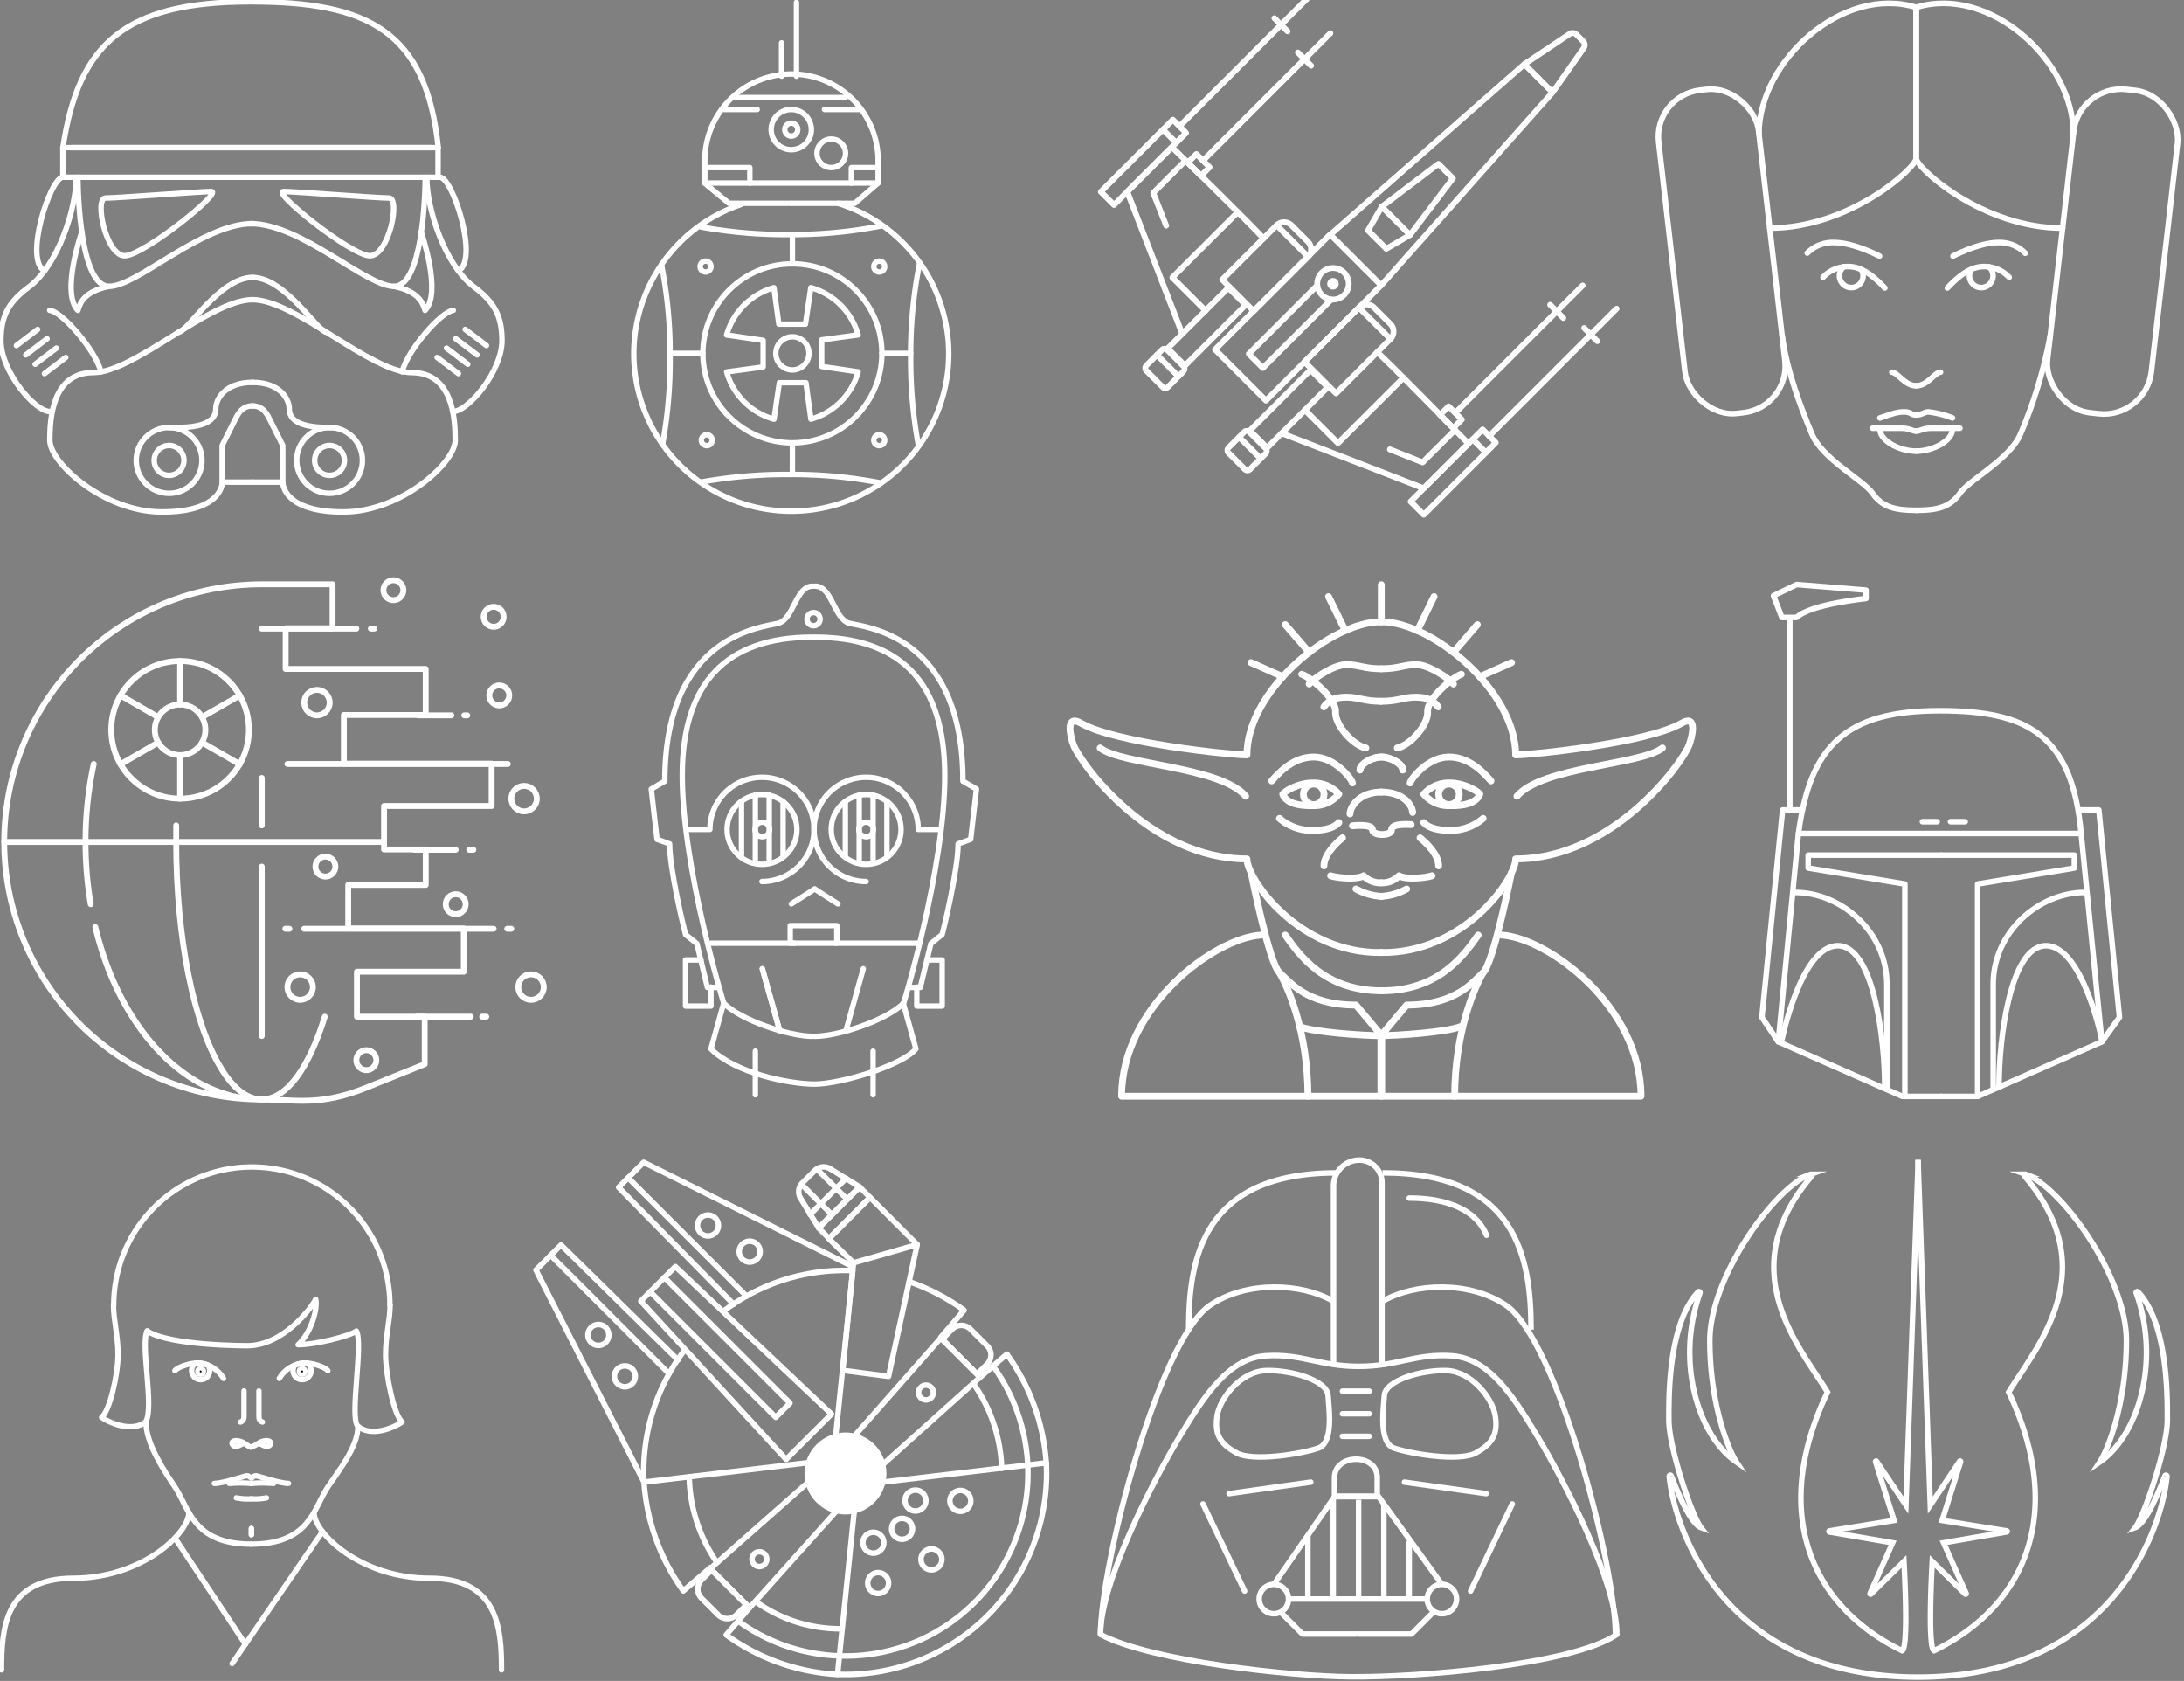 <svg id="Layer_1" data-name="Layer 1" xmlns="http://www.w3.org/2000/svg" viewBox="0 0 483.38 372"><rect x="0" y="0" width="483.38" height="372" fill="#808080" stroke="none"/><defs><style>.cls-1,.cls-10,.cls-11,.cls-12,.cls-14,.cls-15,.cls-2,.cls-4,.cls-5,.cls-6,.cls-7,.cls-8,.cls-9{fill:none;}.cls-1,.cls-10,.cls-11,.cls-12,.cls-13,.cls-14,.cls-15,.cls-2,.cls-3,.cls-4,.cls-5,.cls-6,.cls-7,.cls-8,.cls-9{stroke:#fff;}.cls-1,.cls-10,.cls-12,.cls-14,.cls-15,.cls-2,.cls-3,.cls-4,.cls-6,.cls-7,.cls-8,.cls-9{stroke-linecap:round;}.cls-1,.cls-10,.cls-12,.cls-14,.cls-15,.cls-2,.cls-3,.cls-4,.cls-5,.cls-6,.cls-7,.cls-8,.cls-9{stroke-linejoin:round;}.cls-1{stroke-width:1.2px;}.cls-2,.cls-3{stroke-width:1.22px;}.cls-3{fill:#fff;}.cls-4{stroke-width:1.28px;}.cls-5,.cls-6{stroke-width:1.22px;}.cls-7{stroke-width:1.2px;}.cls-8{stroke-width:1.21px;}.cls-9{stroke-width:1.3px;}.cls-10{stroke-width:1.51px;}.cls-11,.cls-13{stroke-miterlimit:10;}.cls-11{stroke-width:1.22px;}.cls-12{stroke-width:1.19px;}.cls-14{stroke-width:1.24px;}.cls-15{stroke-width:1.23px;}</style></defs><title>Artboard 1</title><path class="cls-1" d="M185.46,45a34.85,34.85,0,1,1-21.34.22"/><path class="cls-1" d="M156,36a19.18,19.18,0,1,1,38.35,0v4.51H156V36"/><circle class="cls-1" cx="175.13" cy="28.68" r="4.45"/><circle class="cls-1" cx="175.13" cy="28.68" r="1.44"/><circle class="cls-1" cx="183.98" cy="33.93" r="3.16"/><line class="cls-1" x1="172.98" y1="16.86" x2="172.98" y2="9.48"/><line class="cls-1" x1="176.28" y1="16.86" x2="176.28" y2="0.53"/><polyline class="cls-1" points="155.96 37.09 165.96 37.09 165.96 40.54"/><polyline class="cls-1" points="155.96 40.54 161.33 44.99 175.13 44.99"/><polyline class="cls-1" points="194.31 40.54 189.18 44.99 175.38 44.99"/><line class="cls-1" x1="162.53" y1="21.58" x2="187.14" y2="21.58"/><line class="cls-1" x1="160.02" y1="24.23" x2="167.59" y2="24.23"/><line class="cls-1" x1="182.48" y1="24.23" x2="190.04" y2="24.23"/><path class="cls-1" d="M181.86,81.1V75.21l8.07-1.1a15.15,15.15,0,0,0-10.47-10.46l-1.19,8.08h-5.89l-1.1-8.07a15.15,15.15,0,0,0-10.46,10.47l8.08,1.19v5.89l-8.07,1.1a15.15,15.15,0,0,0,10.47,10.46l1.19-8.08h5.89l1.1,8.07a15.15,15.15,0,0,0,10.46-10.47Z"/><circle class="cls-1" cx="175.38" cy="78.2" r="3.67"/><circle class="cls-1" cx="175.38" cy="78.2" r="19.81"/><path class="cls-1" d="M146.4,58.55a102.27,102.27,0,0,1,1.91,20.51,104.68,104.68,0,0,1-1.67,19.3"/><path class="cls-1" d="M203.47,58.55a102.27,102.27,0,0,0-1.91,20.51,104.68,104.68,0,0,0,1.67,19.3"/><path class="cls-1" d="M195,50a102.27,102.27,0,0,1-20.51,1.91,104.68,104.68,0,0,1-19.3-1.67"/><path class="cls-1" d="M195,106.88A102.27,102.27,0,0,0,174.53,105a104.68,104.68,0,0,0-19.3,1.67"/><line class="cls-1" x1="175.38" y1="58.39" x2="175.38" y2="51.91"/><line class="cls-1" x1="175.38" y1="104.96" x2="175.38" y2="98.36"/><line class="cls-1" x1="195.19" y1="78.2" x2="201.56" y2="78.2"/><line class="cls-1" x1="155.57" y1="78.2" x2="148.32" y2="78.2"/><polyline class="cls-1" points="188.43 40.54 188.43 37.09 194.31 37.09"/><circle class="cls-1" cx="156.16" cy="58.99" r="1.21"/><circle class="cls-1" cx="156.43" cy="97.42" r="1.21"/><circle class="cls-1" cx="194.6" cy="58.99" r="1.21"/><circle class="cls-1" cx="194.6" cy="97.42" r="1.21"/><polygon class="cls-2" points="208.23 296.1 186.51 320.71 192.5 326.7 216.92 304.79 208.23 296.1"/><path class="cls-2" d="M211.51,292.66h3.16a2.85,2.85,0,0,1,2.85,2.85v5.23a2.85,2.85,0,0,1-2.85,2.85h-3.16a0,0,0,0,1,0,0V292.66A0,0,0,0,1,211.51,292.66Z" transform="translate(-147.98 239) rotate(-45)"/><polygon class="cls-2" points="157.21 347.13 181.82 325.41 187.81 331.39 165.89 355.81 157.21 347.13"/><circle class="cls-3" cx="187.13" cy="326.08" r="8.46" transform="translate(-175.77 227.83) rotate(-45)"/><circle class="cls-3" cx="187.13" cy="326.08" r="5.05" transform="translate(-175.77 227.83) rotate(-45)"/><path class="cls-2" d="M156.23,347.94h3.16a2.85,2.85,0,0,1,2.85,2.85V356a2.85,2.85,0,0,1-2.85,2.85h-3.16a0,0,0,0,1,0,0V347.94A0,0,0,0,1,156.23,347.94Z" transform="translate(521.72 490.7) rotate(135)"/><path class="cls-2" d="M195.37,328l36.21-4.27a44.51,44.51,0,0,1-46.21,46.79l3.71-36.24"/><path class="cls-2" d="M185.37,370.55a46.31,46.31,0,0,1-24.64-8.75l5.16-6"/><path class="cls-2" d="M231.6,324.32a46.31,46.31,0,0,0-8.75-24.64l-6,5.16"/><circle class="cls-2" cx="199.65" cy="338.33" r="2.32" transform="translate(-180.76 240.27) rotate(-45)"/><circle class="cls-2" cx="206.15" cy="345.1" r="2.32" transform="translate(-183.64 246.84) rotate(-45)"/><circle class="cls-2" cx="193.32" cy="341.38" r="2.32" transform="translate(-131.57 121.47) rotate(-26.38)"/><circle class="cls-2" cx="156.71" cy="271.18" r="2.32" transform="translate(-104.19 97.89) rotate(-26.38)"/><circle class="cls-2" cx="165.94" cy="276.97" r="2.32" transform="translate(-105.8 102.59) rotate(-26.38)"/><circle class="cls-2" cx="132.43" cy="295.46" r="2.32" transform="translate(-191.1 282.79) rotate(-63.62)"/><circle class="cls-2" cx="138.3" cy="304.61" r="2.32" transform="translate(-196.04 293.14) rotate(-63.62)"/><circle class="cls-2" cx="194.38" cy="350.31" r="2.32" transform="translate(-135.43 122.87) rotate(-26.38)"/><circle class="cls-2" cx="212.57" cy="332.12" r="2.32" transform="translate(-125.45 129.06) rotate(-26.38)"/><circle class="cls-2" cx="202.61" cy="332.1" r="2.32" transform="translate(-184.93 366.02) rotate(-63.62)"/><path class="cls-2" d="M201.22,283.63a47.92,47.92,0,0,1,12.16,6.32l-5.16,6"/><path class="cls-2" d="M142.5,327.42a46.31,46.31,0,0,0,8.75,24.64l6-5.16"/><polyline class="cls-2" points="150.06 300.98 124.17 275.51 118.62 281.06 142.53 327.98"/><polyline class="cls-2" points="162.38 288.65 136.91 262.77 142.46 257.22 188.73 280.3"/><path class="cls-2" d="M177.54,261.84l2.84-2.84a2.75,2.75,0,0,1,3.41-.32l6.48,4-9.07,9.07-4-6.55A2.75,2.75,0,0,1,177.54,261.84Z"/><path class="cls-2" d="M160.17,290.13a44.41,44.41,0,0,1,28.57-8.94L185,317.42"/><path class="cls-2" d="M178.74,323.71,142.53,328a44.42,44.42,0,0,1,8.9-29.11"/><polygon class="cls-2" points="196.66 304.59 201.22 283.61 203 275.43 192.57 265 183.44 274.12 188.9 279.47 186.52 303.27 196.66 304.59"/><line class="cls-2" x1="180.93" y1="258.85" x2="187.34" y2="265.26"/><line class="cls-2" x1="177.53" y1="262.24" x2="183.95" y2="268.65"/><polygon class="cls-2" points="141.83 287.94 149.47 280.3 184.02 312.94 173.99 322.97 141.83 287.94"/><path class="cls-2" d="M215.47,306.24a34.49,34.49,0,0,1,6.23,18.69"/><path class="cls-2" d="M158.7,345.8a34.5,34.5,0,0,1-6.16-19"/><path class="cls-2" d="M186.41,360.45a32.09,32.09,0,0,1-19.12-6"/><line class="cls-2" x1="148.08" y1="304" x2="121.88" y2="277.8"/><line class="cls-2" x1="165.23" y1="286.85" x2="139.03" y2="260.65"/><polyline class="cls-2" points="147.05 282.72 174.84 310.51 171.69 313.66 143.9 285.87"/><circle class="cls-2" cx="204.94" cy="308.17" r="1.64"/><circle class="cls-2" cx="168.07" cy="345.04" r="1.64"/><line class="cls-2" x1="187.27" y1="260.79" x2="179.29" y2="268.77"/><line class="cls-2" x1="188.9" y1="279.47" x2="203" y2="275.43"/><rect class="cls-2" x="180.46" y="266.74" width="12.83" height="3.27" transform="translate(508.78 326) rotate(135)"/><path class="cls-2" d="M219.79,302.32a40.39,40.39,0,0,1-56.42,56.42"/><path class="cls-4" d="M337.38,14.2l10-6.67a1.19,1.19,0,0,1,1.54.12l1.47,1.47a1.19,1.19,0,0,1,.13,1.53l-6.86,9.76"/><polyline class="cls-4" points="319.96 37.86 321.57 39.47 312.08 51.99 306.83 55.05 304.8 53.02"/><polyline class="cls-4" points="319.96 37.86 318.36 36.26 305.83 45.75 302.77 51 304.8 53.02"/><polyline class="cls-4" points="340.5 17.32 337.38 14.2 294.46 51.91"/><polyline class="cls-4" points="340.5 17.32 343.62 20.45 305.69 63.14"/><line class="cls-4" x1="305.83" y1="45.75" x2="312.08" y2="51.99"/><rect class="cls-4" x="279.33" y="52.23" width="15.95" height="36.05" transform="translate(133.82 -182.58) rotate(45)"/><path class="cls-4" d="M296.46,67h5.14A2.35,2.35,0,0,1,304,69.37v17a0,0,0,0,1,0,0h-9.85a0,0,0,0,1,0,0v-17A2.35,2.35,0,0,1,296.46,67Z" transform="translate(141.82 -188.98) rotate(45)"/><path class="cls-4" d="M304.76,77.94c.79.34,20.24,20.24,20.24,20.24l-9.88,9.88L283.67,95.88"/><rect class="cls-4" x="319.57" y="93.2" width="4.13" height="22.55" transform="translate(168.08 -196.83) rotate(45)"/><line class="cls-4" x1="329.61" y1="96.5" x2="352.07" y2="74.04"/><line class="cls-4" x1="350.61" y1="72.58" x2="353.53" y2="75.5"/><line class="cls-4" x1="352.07" y1="74.04" x2="357.79" y2="68.31"/><rect class="cls-4" x="282.55" y="81" width="5.4" height="18.98" transform="translate(147.53 -175.2) rotate(45)"/><polyline class="cls-4" points="310.62 83.6 296.14 98.07 288.81 90.74"/><circle class="cls-4" cx="295.02" cy="62.81" r="3.49" transform="translate(42 227) rotate(-45)"/><polyline class="cls-4" points="291.54 63.16 276.39 78.32 279.51 81.44 294.66 66.28"/><circle class="cls-4" cx="295.02" cy="62.81" r="0.64" transform="translate(42 227) rotate(-45)"/><line class="cls-4" x1="300.74" y1="68.04" x2="307.7" y2="75"/><line class="cls-4" x1="325.96" y1="97.23" x2="328.88" y2="100.15"/><rect class="cls-4" x="272.64" y="96.47" width="6.74" height="6.52" rx="0.75" ry="0.75" transform="translate(151.36 -165.96) rotate(45)"/><line class="cls-4" x1="274.25" y1="96.73" x2="279.01" y2="101.49"/><polyline class="cls-4" points="322.03 95.15 314.86 102.32 307.62 99.45"/><path class="cls-4" d="M275.93,48.83h9.85a0,0,0,0,1,0,0v17a2.35,2.35,0,0,1-2.35,2.35h-5.14a2.35,2.35,0,0,1-2.35-2.35v-17a0,0,0,0,1,0,0Z" transform="translate(438.06 298.49) rotate(-135)"/><path class="cls-4" d="M279.61,52.79c-.34-.79-20.24-20.24-20.24-20.24l-9.88,9.88,12.18,31.45"/><rect class="cls-4" x="251.02" y="24.64" width="4.13" height="22.55" transform="translate(406.64 240.28) rotate(-135)"/><line class="cls-4" x1="261.06" y1="27.95" x2="283.52" y2="5.49"/><line class="cls-4" x1="284.98" y1="6.95" x2="282.06" y2="4.03"/><line class="cls-4" x1="283.52" y1="5.49" x2="289.24" y2="-0.24"/><rect class="cls-4" x="264.37" y="62.82" width="5.4" height="18.98" transform="translate(404.78 312.28) rotate(-135)"/><polyline class="cls-4" points="273.96 46.94 259.48 61.41 266.81 68.74"/><line class="cls-4" x1="289.52" y1="56.82" x2="282.56" y2="49.85"/><line class="cls-4" x1="260.33" y1="31.6" x2="257.41" y2="28.68"/><rect class="cls-4" x="263.24" y="35.14" width="4.13" height="2.71" transform="translate(427.09 249.91) rotate(-135)"/><line class="cls-4" x1="266.26" y1="35.54" x2="288.72" y2="13.08"/><line class="cls-4" x1="290.18" y1="14.54" x2="287.26" y2="11.62"/><line class="cls-4" x1="288.72" y1="13.08" x2="294.45" y2="7.35"/><rect class="cls-4" x="319.07" y="90.97" width="4.13" height="2.71" transform="translate(482.92 384.7) rotate(-135)"/><line class="cls-4" x1="322.09" y1="91.37" x2="344.55" y2="68.91"/><line class="cls-4" x1="346.01" y1="70.37" x2="343.09" y2="67.45"/><line class="cls-4" x1="344.55" y1="68.91" x2="350.28" y2="63.18"/><rect class="cls-4" x="254.46" y="78.28" width="6.74" height="6.52" rx="0.75" ry="0.75" transform="translate(382.48 321.51) rotate(-135)"/><line class="cls-4" x1="260.83" y1="83.31" x2="256.06" y2="78.54"/><polyline class="cls-4" points="262.4 35.52 255.24 42.69 258.11 49.93"/><circle class="cls-5" cx="281.94" cy="353.87" r="3.25"/><circle class="cls-5" cx="319.13" cy="353.87" r="3.25"/><line class="cls-5" x1="285.19" y1="353.87" x2="315.88" y2="353.87"/><polyline class="cls-5" points="281.94 350.62 290.62 338.08 295.46 331.1 305.05 331.1 319.13 350.62"/><line class="cls-5" x1="289.47" y1="353.53" x2="289.47" y2="339.75"/><line class="cls-5" x1="295.08" y1="353.61" x2="295.08" y2="331.57"/><line class="cls-5" x1="300.69" y1="353.7" x2="300.69" y2="331.89"/><line class="cls-5" x1="306.29" y1="353.79" x2="306.29" y2="332.82"/><line class="cls-5" x1="311.9" y1="353.87" x2="311.9" y2="341.03"/><path class="cls-5" d="M295.36,327c0-5.37,9.46-5.48,9.46,0v4.22h-9.46Z"/><path class="cls-5" d="M293.94,308.85c.15,2.62,1.33,10.4-2.15,11.62s-14.38,3.1-18.11,1.06-4.9-4.23-4.31-8.16,5.26-9.91,10.87-10.06S293.76,305.5,293.94,308.85Z"/><path class="cls-5" d="M306.39,308.85c-.15,2.62-1.33,10.4,2.15,11.62s14.38,3.1,18.11,1.06,4.9-4.23,4.31-8.16-5.26-9.91-10.87-10.06S306.58,305.5,306.39,308.85Z"/><path class="cls-5" d="M295.15,302.13V262.45a5.72,5.72,0,0,1,5.72-5.72h0a5,5,0,0,1,5,5v40.35"/><line class="cls-6" x1="297.12" y1="317.86" x2="303.05" y2="317.86"/><line class="cls-6" x1="297.12" y1="312.87" x2="303.05" y2="312.87"/><line class="cls-6" x1="297.12" y1="307.87" x2="303.05" y2="307.87"/><path class="cls-5" d="M294.93,287.87c-6.81-3.89-19-4.53-27.13,1-11.32,7.76-24.22,57.42-24.22,72.83"/><path class="cls-5" d="M306.19,287.87c6.81-3.89,19-4.53,27.13,1,11.32,7.76,24.22,57.42,24.22,72.83"/><path class="cls-6" d="M300.69,302.38c-8.6,0-12.5-2.86-20.54-2.34s-13.34,8.37-19,17.79c-6.22,10.39-17.59,32.46-17.59,43.88,11.3,5.94,42.11,9.25,55.37,9.36,14.54.12,48.86-2.51,58.92-9.36,0-11.43-11.37-33.49-17.59-43.88-5.63-9.42-10.92-17.27-19-17.79s-11.94,2.34-20.54,2.34"/><path class="cls-6" d="M311.9,265.14c3.42,0,13.87.34,17.12,8.22"/><line class="cls-6" x1="325.49" y1="352.09" x2="334.71" y2="332.82"/><line class="cls-6" x1="310.85" y1="328" x2="328.94" y2="330.54"/><line class="cls-6" x1="275.47" y1="352.09" x2="266.25" y2="332.82"/><line class="cls-6" x1="290.11" y1="328" x2="272.02" y2="330.54"/><path class="cls-5" d="M295.95,259.55c-29.69,0-32.86,18.75-32.86,34.71"/><path class="cls-5" d="M306,259.55c29.69,0,32.86,18.75,32.86,34.71"/><polyline class="cls-6" points="283.77 357.12 288.26 361.61 300.09 361.61"/><polyline class="cls-6" points="316.89 357.12 312.41 361.61 300.58 361.61"/><circle class="cls-7" cx="180.06" cy="137.02" r="1.46"/><line class="cls-7" x1="180.3" y1="196.74" x2="175.14" y2="200.03"/><line class="cls-7" x1="180.3" y1="196.74" x2="185.46" y2="200.03"/><rect class="cls-7" x="174.9" y="204.84" width="10.31" height="3.9"/><line class="cls-7" x1="175.9" y1="208.74" x2="157.35" y2="208.74"/><line class="cls-7" x1="203.51" y1="208.74" x2="184.96" y2="208.74"/><path class="cls-7" d="M179.83,141C160.78,141,151,151.06,151,171.61S160.18,222,160.18,222c3.82,3.82,14.55,7.34,19.65,7.34"/><path class="cls-7" d="M180.3,141c19.05,0,28.81,10.08,28.81,30.63S200,222,200,222c-3.82,3.82-14.55,7.34-19.65,7.34"/><circle class="cls-7" cx="168.65" cy="183.56" r="7.73"/><circle class="cls-7" cx="191.7" cy="183.56" r="7.73"/><path class="cls-7" d="M191.7,195.08a11.53,11.53,0,1,1,11.53-11.53h4.38"/><path class="cls-7" d="M168.65,195.08a11.53,11.53,0,1,0-11.53-11.53h-4.36"/><circle class="cls-7" cx="191.7" cy="183.56" r="1.62"/><circle class="cls-7" cx="168.72" cy="183.56" r="1.62"/><line class="cls-7" x1="164.11" y1="177.4" x2="164.11" y2="189.38"/><line class="cls-7" x1="167.18" y1="175.95" x2="167.18" y2="190.86"/><line class="cls-7" x1="170.25" y1="175.95" x2="170.25" y2="190.86"/><line class="cls-7" x1="173.32" y1="177.4" x2="173.32" y2="189.38"/><line class="cls-7" x1="187.1" y1="177.4" x2="187.1" y2="189.38"/><line class="cls-7" x1="190.17" y1="175.95" x2="190.17" y2="190.86"/><line class="cls-7" x1="193.24" y1="175.95" x2="193.24" y2="190.86"/><line class="cls-7" x1="196.3" y1="177.4" x2="196.3" y2="189.38"/><path class="cls-7" d="M179.83,129.72c-3.73,0-4.15,7.3-7.57,8.21s-25.12,2.39-25.12,34.95l-3,1.74,1.28,11.13,2.78,1c0,5.54,3.07,18.4,3.54,20.07l2.49,2,2.34,9.7h2.57"/><polyline class="cls-7" points="155.12 212.44 151.73 212.44 151.73 222.64 157.35 222.64 157.35 218.43"/><path class="cls-7" d="M180.43,129.72c3.73,0,4.15,7.3,7.57,8.21s25.12,2.39,25.12,34.95l3,1.74-1.28,11.13-2.78,1c0,5.54-3.07,18.4-3.54,20.07l-2.49,2-2.34,9.7h-2.57"/><polyline class="cls-7" points="205.14 212.44 208.53 212.44 208.53 222.64 202.91 222.64 202.91 218.43"/><path class="cls-7" d="M160.18,222l-2.83,10.12c5.37,5.37,17.38,7.79,22.95,7.79s19.33-4.05,22.42-7.79L199.9,222"/><line class="cls-7" x1="167.18" y1="232.62" x2="167.18" y2="242.28"/><line class="cls-7" x1="193.24" y1="232.62" x2="193.24" y2="242.28"/><line class="cls-7" x1="168.72" y1="214.38" x2="172.57" y2="228.11"/><line class="cls-7" x1="168.72" y1="214.38" x2="172.57" y2="228.11"/><line class="cls-7" x1="191.07" y1="214.38" x2="187.22" y2="228.11"/><line class="cls-8" x1="95.55" y1="32.67" x2="15.86" y2="32.67"/><rect class="cls-8" x="13.92" y="32.67" width="83.03" height="6.56"/><path class="cls-8" d="M13.92,32.67C17.35,9.84,27.43.4,55.44.4,81.47.4,94.34,6.83,97,32.67"/><path class="cls-8" d="M62.74,42.38c-2.75,0,15,14.22,19.15,14.22s6.82-12.78,4.2-12.78S65.1,42.38,62.74,42.38Z"/><path class="cls-8" d="M46.75,42.38c2.75,0-15,14.22-19.15,14.22s-6.82-12.78-4.2-12.78S44.38,42.38,46.75,42.38Z"/><path class="cls-8" d="M17.24,39.23c0,3.74.59,24.14,6.89,24.14S44.7,49.49,55.89,49.49"/><path class="cls-8" d="M94.12,39.23c0,3.74-.59,24.14-6.89,24.14S66.66,49.49,55.47,49.49"/><path class="cls-8" d="M55.89,66.32c9.44,0,26.17,16.13,35.22,16.13s9.64,10,9.64,15-12,15.85-24.79,15.85-13.38-5.82-13.38-6.61H55.89"/><path class="cls-8" d="M55.89,66.32c-9.44,0-26.17,16.13-35.22,16.13s-9.64,10-9.64,15,12,15.85,24.79,15.85,13.38-5.82,13.38-6.61h6.69"/><path class="cls-8" d="M55.89,61.4c-7.17,0-14.53,12.06-16.26,12.06"/><path class="cls-8" d="M55.89,61.4c7.17,0,14.53,12.06,16.26,12.06"/><circle class="cls-8" cx="37.42" cy="101.89" r="7.28"/><circle class="cls-8" cx="37.42" cy="101.89" r="3.3"/><circle class="cls-8" cx="72.94" cy="101.89" r="3.3"/><circle class="cls-8" cx="72.94" cy="101.89" r="7.28"/><path class="cls-8" d="M49.17,106.65V98.59l3-6c.83-1.7,1.86-2.77,3.75-2.77h0"/><path class="cls-8" d="M62.58,106.65V98.59l-3-6c-.83-1.7-1.83-2.77-3.72-2.77"/><path class="cls-8" d="M55.89,84.62c-6,0-8.13,3.61-8.13,5.84,0,4.44-7.45,4.16-10.34,4.16"/><path class="cls-8" d="M55.89,84.62c6,0,8.13,3.61,8.13,5.84,0,4.44,7.45,4.16,10.34,4.16"/><path class="cls-8" d="M16.85,39.39c0,6.82-4,19.32-10.49,24.14C1.76,66.94.2,70.08.2,75.4c0,6.76,7.47,15.68,10.88,15.68"/><path class="cls-8" d="M24.13,63.37c-5.9,1.18-6.49,4.13-6.89,5.31-3.84-3.84.87-17.38.87-17.38"/><path class="cls-8" d="M22.35,82.29C21.18,77.53,13.67,68.88,11,68.68"/><line class="cls-8" x1="9.85" y1="82.68" x2="14.55" y2="79.11"/><line class="cls-8" x1="7.78" y1="80.61" x2="12.48" y2="77.04"/><line class="cls-8" x1="5.71" y1="78.54" x2="10.41" y2="74.97"/><line class="cls-8" x1="3.64" y1="76.47" x2="8.34" y2="72.9"/><path class="cls-8" d="M94.46,39.39c0,6.82,4,19.32,10.49,24.14,4.59,3.41,6.15,6.56,6.15,11.87,0,6.76-7.47,15.68-10.88,15.68"/><path class="cls-8" d="M87.18,63.37c5.9,1.18,6.49,4.13,6.89,5.31,3.84-3.84-.87-17.38-.87-17.38"/><path class="cls-8" d="M89,82.29c1.17-4.76,8.68-13.41,11.32-13.61"/><line class="cls-8" x1="101.46" y1="82.68" x2="96.75" y2="79.11"/><line class="cls-8" x1="103.53" y1="80.61" x2="98.82" y2="77.04"/><line class="cls-8" x1="105.6" y1="78.54" x2="100.89" y2="74.97"/><line class="cls-8" x1="107.67" y1="76.47" x2="102.96" y2="72.9"/><path class="cls-8" d="M13.92,39.23c-2.78,0-8.71,18.26-4.07,20.71"/><path class="cls-8" d="M97.38,39.23c2.78,0,8.71,18.26,4.07,20.71"/><path class="cls-9" d="M57.94,243.31a57,57,0,1,1,0-114H73.61v9.73H63.22v9h31v10.19H76.11v10.77h32.7v9.37H85v9.62h9.23v7.85H77.07v9.63h25.58v9.57H79V225H94V235.5l-13,5.23c-10.29,4.14-15.75,2.59-23.07,2.59-17,0-31.51-15.94-36.83-38.16"/><path class="cls-9" d="M20.08,200.1a82.29,82.29,0,0,1-1.15-13.77,81.39,81.39,0,0,1,1.82-17.25"/><path class="cls-9" d="M71.88,225c-3.47,11.26-8.43,18.3-13.94,18.3-3.28,0-6.36-2.49-9-6.88C43,226.79,39,208,39,186.33q0-1.84,0-3.66"/><line class="cls-9" x1="0.96" y1="186.33" x2="84.96" y2="186.33"/><circle class="cls-9" cx="39.86" cy="161.51" r="15.23"/><circle class="cls-9" cx="39.86" cy="161.51" r="5.6"/><line class="cls-9" x1="57.94" y1="191.78" x2="57.94" y2="229.27"/><line class="cls-9" x1="57.94" y1="182.67" x2="57.94" y2="172.16"/><line class="cls-9" x1="78.87" y1="139.12" x2="57.94" y2="139.12"/><line class="cls-9" x1="92.52" y1="158.31" x2="99.9" y2="158.31"/><line class="cls-9" x1="63.61" y1="169.07" x2="112.4" y2="169.07"/><line class="cls-9" x1="91.75" y1="188.06" x2="100.86" y2="188.06"/><line class="cls-9" x1="67.33" y1="205.54" x2="109.26" y2="205.54"/><line class="cls-9" x1="39.86" y1="155.91" x2="39.86" y2="146.28"/><line class="cls-9" x1="35.01" y1="158.71" x2="26.67" y2="153.9"/><line class="cls-9" x1="35.01" y1="164.31" x2="26.67" y2="169.13"/><line class="cls-9" x1="39.86" y1="167.12" x2="39.86" y2="176.74"/><line class="cls-9" x1="44.72" y1="164.31" x2="53.06" y2="169.13"/><line class="cls-9" x1="44.72" y1="158.71" x2="53.06" y2="153.9"/><line class="cls-9" x1="92.27" y1="224.99" x2="104.19" y2="224.99"/><line class="cls-9" x1="102.75" y1="158.31" x2="103.42" y2="158.31"/><line class="cls-9" x1="82.07" y1="139.12" x2="82.84" y2="139.12"/><line class="cls-9" x1="103.86" y1="188.06" x2="104.77" y2="188.06"/><line class="cls-9" x1="63.15" y1="205.54" x2="64.06" y2="205.54"/><line class="cls-9" x1="106.72" y1="224.99" x2="107.63" y2="224.99"/><line class="cls-9" x1="112.26" y1="205.54" x2="113.17" y2="205.54"/><circle class="cls-9" cx="87.07" cy="130.61" r="2.21"/><circle class="cls-9" cx="110.5" cy="153.9" r="2.21"/><circle class="cls-9" cx="100.86" cy="200.1" r="2.21"/><circle class="cls-9" cx="81.08" cy="234.61" r="2.21"/><circle class="cls-9" cx="72.02" cy="191.78" r="2.21"/><circle class="cls-9" cx="109.26" cy="136.5" r="2.21"/><circle class="cls-9" cx="70.15" cy="155.49" r="2.82"/><circle class="cls-9" cx="115.99" cy="176.74" r="2.82"/><circle class="cls-9" cx="117.53" cy="218.44" r="2.82"/><circle class="cls-9" cx="66.43" cy="218.44" r="2.82"/><path class="cls-10" d="M296.32,175.74a7.46,7.46,0,0,0-5.84-2.46c-3,0-6,1.73-6.57,2.46,1,2.74,5.66,2.55,6.75,2.55A7.05,7.05,0,0,0,296.32,175.74Z"/><circle class="cls-10" cx="290.76" cy="175.79" r="2.28"/><path class="cls-10" d="M281.45,172.82c1.28-1.37,4.47-5.29,9.31-5.29s8.58,5.11,8.58,5.75"/><path class="cls-10" d="M283.18,181.12a10.93,10.93,0,0,0,7.21,2.65c3.47,0,5.11-.82,5.93-1.73"/><path class="cls-10" d="M289.75,151.38c.91-1.19,5.41-4.29,8.22-4.29s3.91.91,7.74.91"/><path class="cls-10" d="M301,170.4c0-1.41,2.65-2.87,4.74-2.87s4.74,1.64,4.74,2.87"/><path class="cls-10" d="M298.79,180.12c0-1.37,1.82-4.84,7-4.84"/><path class="cls-10" d="M294.5,193.81c1.28.46,5.93.91,7.3,0a5.06,5.06,0,0,0,3.92,1.55"/><path class="cls-10" d="M300.11,196.73a13.3,13.3,0,0,0,5.7,1.64"/><path class="cls-10" d="M297.14,185.41c-1.46,1.19-4.11,3.75-4.11,6.21"/><path class="cls-10" d="M305.72,137.6c-11.22,0-29.74,15.24-29.74,29.47-3.74,0-29.21-2.69-36.68-7-3.78-2.19-2.26,3.32-1.73,4.74,1.55,4.17,16.88,25.27,38.41,25.27,0,4.47,11.5,21,29.84,20.71"/><path class="cls-10" d="M275.7,176.2c-5.57-6.57-27.56-6.93-32.21-10.68"/><path class="cls-10" d="M284.46,206.94c3.19,4.53,8.76,12.32,21.35,12.32"/><path class="cls-10" d="M327.16,206.94c-3.19,4.53-8.76,12.32-21.35,12.32"/><path class="cls-10" d="M279.08,206.94c-10.31.64-30.84,15.85-30.84,35.66h57.57v-13.4l-5.7-6.78c-11,0-14.64-5.17-16.93-7.18s-6.27-22.09-6.27-22.09"/><path class="cls-10" d="M283.18,215.25c1.73,2.92,6.3,12.93,6.3,27.36"/><path class="cls-10" d="M315.12,175.74a7.46,7.46,0,0,1,5.84-2.46c3,0,6,1.73,6.57,2.46-1,2.74-5.66,2.55-6.75,2.55A7.05,7.05,0,0,1,315.12,175.74Z"/><circle class="cls-10" cx="320.69" cy="175.79" r="2.28"/><path class="cls-10" d="M330,172.82c-1.28-1.37-4.47-5.29-9.31-5.29s-8.58,5.11-8.58,5.75"/><path class="cls-10" d="M328.26,181.12a10.93,10.93,0,0,1-7.21,2.65c-3.47,0-5.11-.82-5.93-1.73"/><path class="cls-10" d="M321.69,151.38c-.91-1.19-5.41-4.29-8.22-4.29s-3.91.91-7.74.91"/><path class="cls-10" d="M293,156.43c.91-1.19,2.13-2.14,4.94-2.14s3.91.91,7.74.91"/><path class="cls-10" d="M318.32,156.43c-.91-1.19-2.13-2.14-4.94-2.14s-3.91.91-7.74.91"/><path class="cls-10" d="M310.47,170.4c0-1.41-2.65-2.87-4.74-2.87S301,169.17,301,170.4"/><path class="cls-10" d="M312.66,179.8c0-1.37-1.82-4.52-7-4.52"/><path class="cls-10" d="M316.94,193.81c-1.28.46-5.93.91-7.3,0a5.06,5.06,0,0,1-3.92,1.55"/><path class="cls-10" d="M311.33,196.73a13.3,13.3,0,0,1-5.7,1.64"/><path class="cls-10" d="M314.3,185.41c1.46,1.19,4.11,3.75,4.11,6.21"/><path class="cls-10" d="M305.72,137.6c11.22,0,29.74,15.24,29.74,29.47,3.74,0,29.21-2.69,36.68-7,3.78-2.19,2.26,3.32,1.73,4.74-1.55,4.17-16.88,25.27-38.41,25.27,0,4.47-11.5,21-29.84,20.71"/><path class="cls-10" d="M335.74,176.2c5.57-6.57,27.56-6.93,32.21-10.68"/><path class="cls-10" d="M332.36,206.94c10.31.64,30.84,15.85,30.84,35.66H305.63v-13.4l5.7-6.78c11,0,14.64-5.17,16.93-7.18s6.27-22.09,6.27-22.09"/><path class="cls-10" d="M328.26,215.25c-1.73,2.92-6.3,12.93-6.3,27.36"/><path class="cls-10" d="M299.33,182.75s4.43-.5,4.43.87,4.24,1.46,4.24,0,3.6-1.14,4.33-1.14"/><path class="cls-10" d="M302.3,165.52c-2.69-.5-6.88-5-6.71-8s-5.79-7.8-7.48-8.3"/><path class="cls-10" d="M309.26,165.52c2.69-.5,6.88-5,6.71-8s5.79-7.8,7.48-8.3"/><line class="cls-10" x1="305.72" y1="129.39" x2="305.72" y2="137.6"/><line class="cls-10" x1="313.71" y1="139.55" x2="317.4" y2="132.03"/><line class="cls-10" x1="321.69" y1="144.37" x2="326.98" y2="138.24"/><line class="cls-10" x1="327.53" y1="149.76" x2="334.55" y2="146.63"/><line class="cls-10" x1="297.74" y1="139.55" x2="294.04" y2="132.03"/><line class="cls-10" x1="289.75" y1="144.37" x2="284.46" y2="138.24"/><line class="cls-10" x1="283.91" y1="149.76" x2="276.89" y2="146.63"/><path class="cls-10" d="M287.67,227.2c3.21,1.25,14.1,2,18.14,2"/><path class="cls-10" d="M323.23,227.2c-3.21,1.25-14.1,2-18.14,2"/><path class="cls-11" d="M424.53,371.14c-43.88,0-54.1-33.93-55.08-44.38a.24.24,0,0,1,.47-.11c1.27,3.3,4.17,10.52,6.55,11.4-2-2.57-7.1-17.68-7.1-23.81,0-4.31-.28-21.16,6.47-28.32a.24.24,0,0,1,.4.26c-5.44,15.28-.34,31.61,8.08,37.37-1.51-2.27-5.89-12.39-5.89-26.9,0-14,14.39-34,22.32-36.79a.24.24,0,0,1,.26.39c-18,20.88-2.41,38.16,3.47,47.83-12.69,26.6-3.8,47.35,16.52,57.22,1.51-.6.4-19.75.4-19.75l-7.32,7.22a.12.12,0,0,1-.19-.13l5-11.22-14-2.4a.12.12,0,0,1,0-.23l14.32-2.31-4.09-13a.12.12,0,0,1,.21-.1l6.5,9.71,2.72-76.4"/><path class="cls-11" d="M424.53,371.14c43.88,0,54.1-33.93,55.08-44.38a.24.24,0,0,0-.47-.11c-1.27,3.3-4.17,10.52-6.55,11.4,2-2.57,7.1-17.68,7.1-23.81,0-4.31.28-21.16-6.47-28.32a.24.24,0,0,0-.4.26c5.44,15.28.34,31.61-8.08,37.37,1.51-2.27,5.89-12.39,5.89-26.9,0-14-14.39-34-22.32-36.79a.24.24,0,0,0-.26.39c18,20.88,2.41,38.16-3.47,47.83,12.69,26.6,3.8,47.35-16.52,57.22-1.51-.6-.4-19.75-.4-19.75l7.32,7.22a.12.12,0,0,0,.19-.13l-5-11.22,14-2.4a.12.12,0,0,0,0-.23l-14.32-2.31,4.09-13a.12.12,0,0,0-.21-.1l-6.5,9.71-2.72-76.4"/><path class="cls-12" d="M61.82,305.05a6.94,6.94,0,0,1,5.53-3.41c2.24,0,4.79,1.06,5.22,1.7"/><path class="cls-12" d="M65.28,302.1a2,2,0,1,0,2.71-.43l-.6,0A5.51,5.51,0,0,0,65.28,302.1Z"/><path class="cls-12" d="M55.54,320.24a6.83,6.83,0,0,0,1.76-.9,3.28,3.28,0,0,1,1.64-.51c1.53,0,1,1.24.18,1.24s-1.29-.62-2-.62"/><path class="cls-12" d="M55.65,327.08c.5-.32.67-.5,1-.5s5.25,1.7,7.2,1.7"/><path class="cls-12" d="M55.65,331.69a13,13,0,0,0,3.33-.21"/><path class="cls-12" d="M55.65,328.29a27.07,27.07,0,0,1,4.9,0"/><line class="cls-12" x1="55.65" y1="339.64" x2="55.65" y2="338.26"/><path class="cls-12" d="M57.31,307.82v5.39c0,.78.07,1.21.78,1.49"/><path class="cls-12" d="M55.65,341.72c12.93,0,13.73-7.88,16.92-12.67,2.34-3.51,6.65-8.82,6.65-13.42"/><path class="cls-12" d="M32.58,294.55c5,3.33,22.18,3.26,22.18,3.26,7.81,0,14.12-8.23,15.11-10.29.5,1.92-.92,7.38-3.9,10.08,3.76,0,11.49-1.92,12.91-3.05,1.56,2.91-1.58,19.29.34,21.08,2.7,2.29,7.38.69,9.79-.94-1.77-1.35-3.67-10.49-3.67-14.89s1-7.57,1-11"/><path class="cls-12" d="M32.58,294.55c-1.56,2.91,1.58,16.77-.3,20.05-2.7,2.29-7.38.69-9.79-.94,1.77-1.35,3.63-9.46,3.63-13.86s-1-7.57-1-11"/><path class="cls-12" d="M49.46,305.05a6.94,6.94,0,0,0-5.53-3.41c-2.24,0-4.79,1.06-5.22,1.7"/><path class="cls-12" d="M46,302.1a2,2,0,1,1-2.71-.43l.6,0A5.51,5.51,0,0,1,46,302.1Z"/><path class="cls-12" d="M55.54,320.24c-.34,0-.86-.5-1.57-.9a3.28,3.28,0,0,0-1.64-.51c-1.53,0-1,1.24-.18,1.24s1.29-.62,2-.62"/><path class="cls-12" d="M55.63,327.08c-.5-.32-.67-.5-1-.5s-5.25,1.7-7.2,1.7"/><path class="cls-12" d="M55.63,331.69a13,13,0,0,1-3.33-.21"/><path class="cls-12" d="M55.63,328.29a27.07,27.07,0,0,0-4.9,0"/><line class="cls-12" x1="55.63" y1="339.64" x2="55.63" y2="338.26"/><path class="cls-12" d="M54,307.82v5.39c0,.78-.07,1.21-.78,1.49"/><path class="cls-12" d="M55.63,341.72c-12.93,0-13.73-7.88-16.92-12.67-2.34-3.51-6.42-9.53-6.42-14.45"/><path class="cls-12" d="M25.17,288.82a30.56,30.56,0,0,1,61.13,0"/><circle class="cls-13" cx="44.41" cy="303.51" r="0.71"/><circle class="cls-13" cx="66.87" cy="303.51" r="0.71"/><path class="cls-12" d="M41.8,334.74c0,4.58-10.38,14.52-25.57,14.52S.34,360.33.34,369.55"/><path class="cls-12" d="M69.51,334.74c0,4.58,10.38,14.52,25.57,14.52S111,360.33,111,369.55"/><line class="cls-12" x1="38.71" y1="340.36" x2="54.31" y2="363.86"/><line class="cls-12" x1="71.38" y1="338.95" x2="51.37" y2="368.15"/><path class="cls-14" d="M431,63.73c1.76-1.82,4.62-4.74,8.09-4.74a7.61,7.61,0,0,1,5.59,2.37"/><path class="cls-14" d="M432.25,56.67c2.49-1.22,6.63-3,10.1-3a7.9,7.9,0,0,1,5.9,2.37"/><path class="cls-14" d="M440.25,59.09a2.61,2.61,0,1,1-4,.63"/><path class="cls-14" d="M429.49,82.37c-1.28,0-2.83,3-5.38,3"/><path class="cls-14" d="M424.11,95.41c.82,0,1.55-.64,3.19-.64h6.48"/><path class="cls-14" d="M424.11,99.84c3.83,0,8-2.37,8-4.74"/><path class="cls-14" d="M424.11,112.93c4.74,0,7.54-.73,9.67-3.77S444.9,101.61,447.21,96a101.69,101.69,0,0,0,6.58-21.8"/><rect class="cls-14" x="456" y="19.64" width="23.14" height="72" rx="10.59" ry="10.59" transform="translate(9.35 -52.78) rotate(6.53)"/><path class="cls-14" d="M458.9,29.64c0-16.27-18.65-33-34.79-28V35c0,2.19,14.72,15.48,32.41,15.48"/><path class="cls-14" d="M417.17,63.73c-1.76-1.82-4.62-4.74-8.09-4.74a7.61,7.61,0,0,0-5.59,2.37"/><path class="cls-14" d="M416,56.67c-2.49-1.22-6.63-3-10.1-3A7.9,7.9,0,0,0,400,56"/><path class="cls-14" d="M408,59.09a2.61,2.61,0,1,0,4,.63"/><path class="cls-14" d="M418.72,82.37c1.28,0,2.83,3,5.38,3"/><path class="cls-14" d="M424.11,95.41c-.82,0-1.55-.64-3.19-.64h-6.48"/><path class="cls-14" d="M424.11,99.84c-3.83,0-8-2.37-8-4.74"/><path class="cls-14" d="M424.11,112.93c-4.74,0-7.54-.73-9.67-3.77S403.31,101.61,401,96s-5.49-13.68-6.58-21.8"/><rect class="cls-14" x="369.95" y="19.59" width="22.26" height="72" rx="10.39" ry="10.39" transform="translate(766.01 67.53) rotate(173.47)"/><path class="cls-14" d="M389.31,29.64c0-16.27,18.65-33,34.79-28V35c0,2.19-14.72,15.48-32.41,15.48"/><path class="cls-14" d="M416.08,92.49c2.55-.85,3.74-1.34,5.34-1.34s1.47.67,2.69.67,1.85-.67,2.69-.67a21.57,21.57,0,0,1,5.34,1.34"/><path class="cls-15" d="M460.61,184.45c-2-21.75-11.66-27.16-31.28-27.16-21.1,0-28.7,7.94-31.28,27.16Z"/><polyline class="cls-15" points="429.65 242.64 421.6 242.64 421.6 195.63 400.2 192.1 400.2 189.24 429.65 189.24"/><polyline class="cls-15" points="429.65 242.64 437.71 242.64 437.71 195.63 459.11 192.1 459.11 189.24 429.65 189.24"/><polyline class="cls-15" points="460.61 184.45 465.2 230.54 437.71 242.64"/><path class="cls-15" d="M461.39,197.5c-10,0-20.24,8.61-20.24,20.32v23.09"/><polyline class="cls-15" points="398.04 184.45 393.58 230.54 421.07 242.64"/><path class="cls-15" d="M397.38,197.5c10,0,20.24,8.61,20.24,20.32v23.09"/><line class="cls-15" x1="431.7" y1="181.84" x2="434.95" y2="181.84"/><line class="cls-15" x1="425.49" y1="181.84" x2="428.75" y2="181.84"/><line class="cls-15" x1="396.13" y1="179.25" x2="396.13" y2="136.97"/><path class="cls-15" d="M392.52,131.84l1.86,4.81h3.26c2.95-2.95,15.36-4.19,15.36-4.19V130.6l-15.36-1.24Z"/><polyline class="cls-15" points="393.58 230.54 389.96 225.14 394.53 179.25 398.92 179.25"/><polyline class="cls-15" points="465.2 230.54 469.1 225.14 464.53 179.25 460.14 179.25"/><path class="cls-15" d="M442.44,240c0-9.46,2.33-30.71,10.39-30.71s12.31,20.56,12.31,20.56"/><path class="cls-15" d="M417.14,240c0-9.46-2.33-30.71-10.39-30.71s-12.31,20.56-12.31,20.56"/></svg>